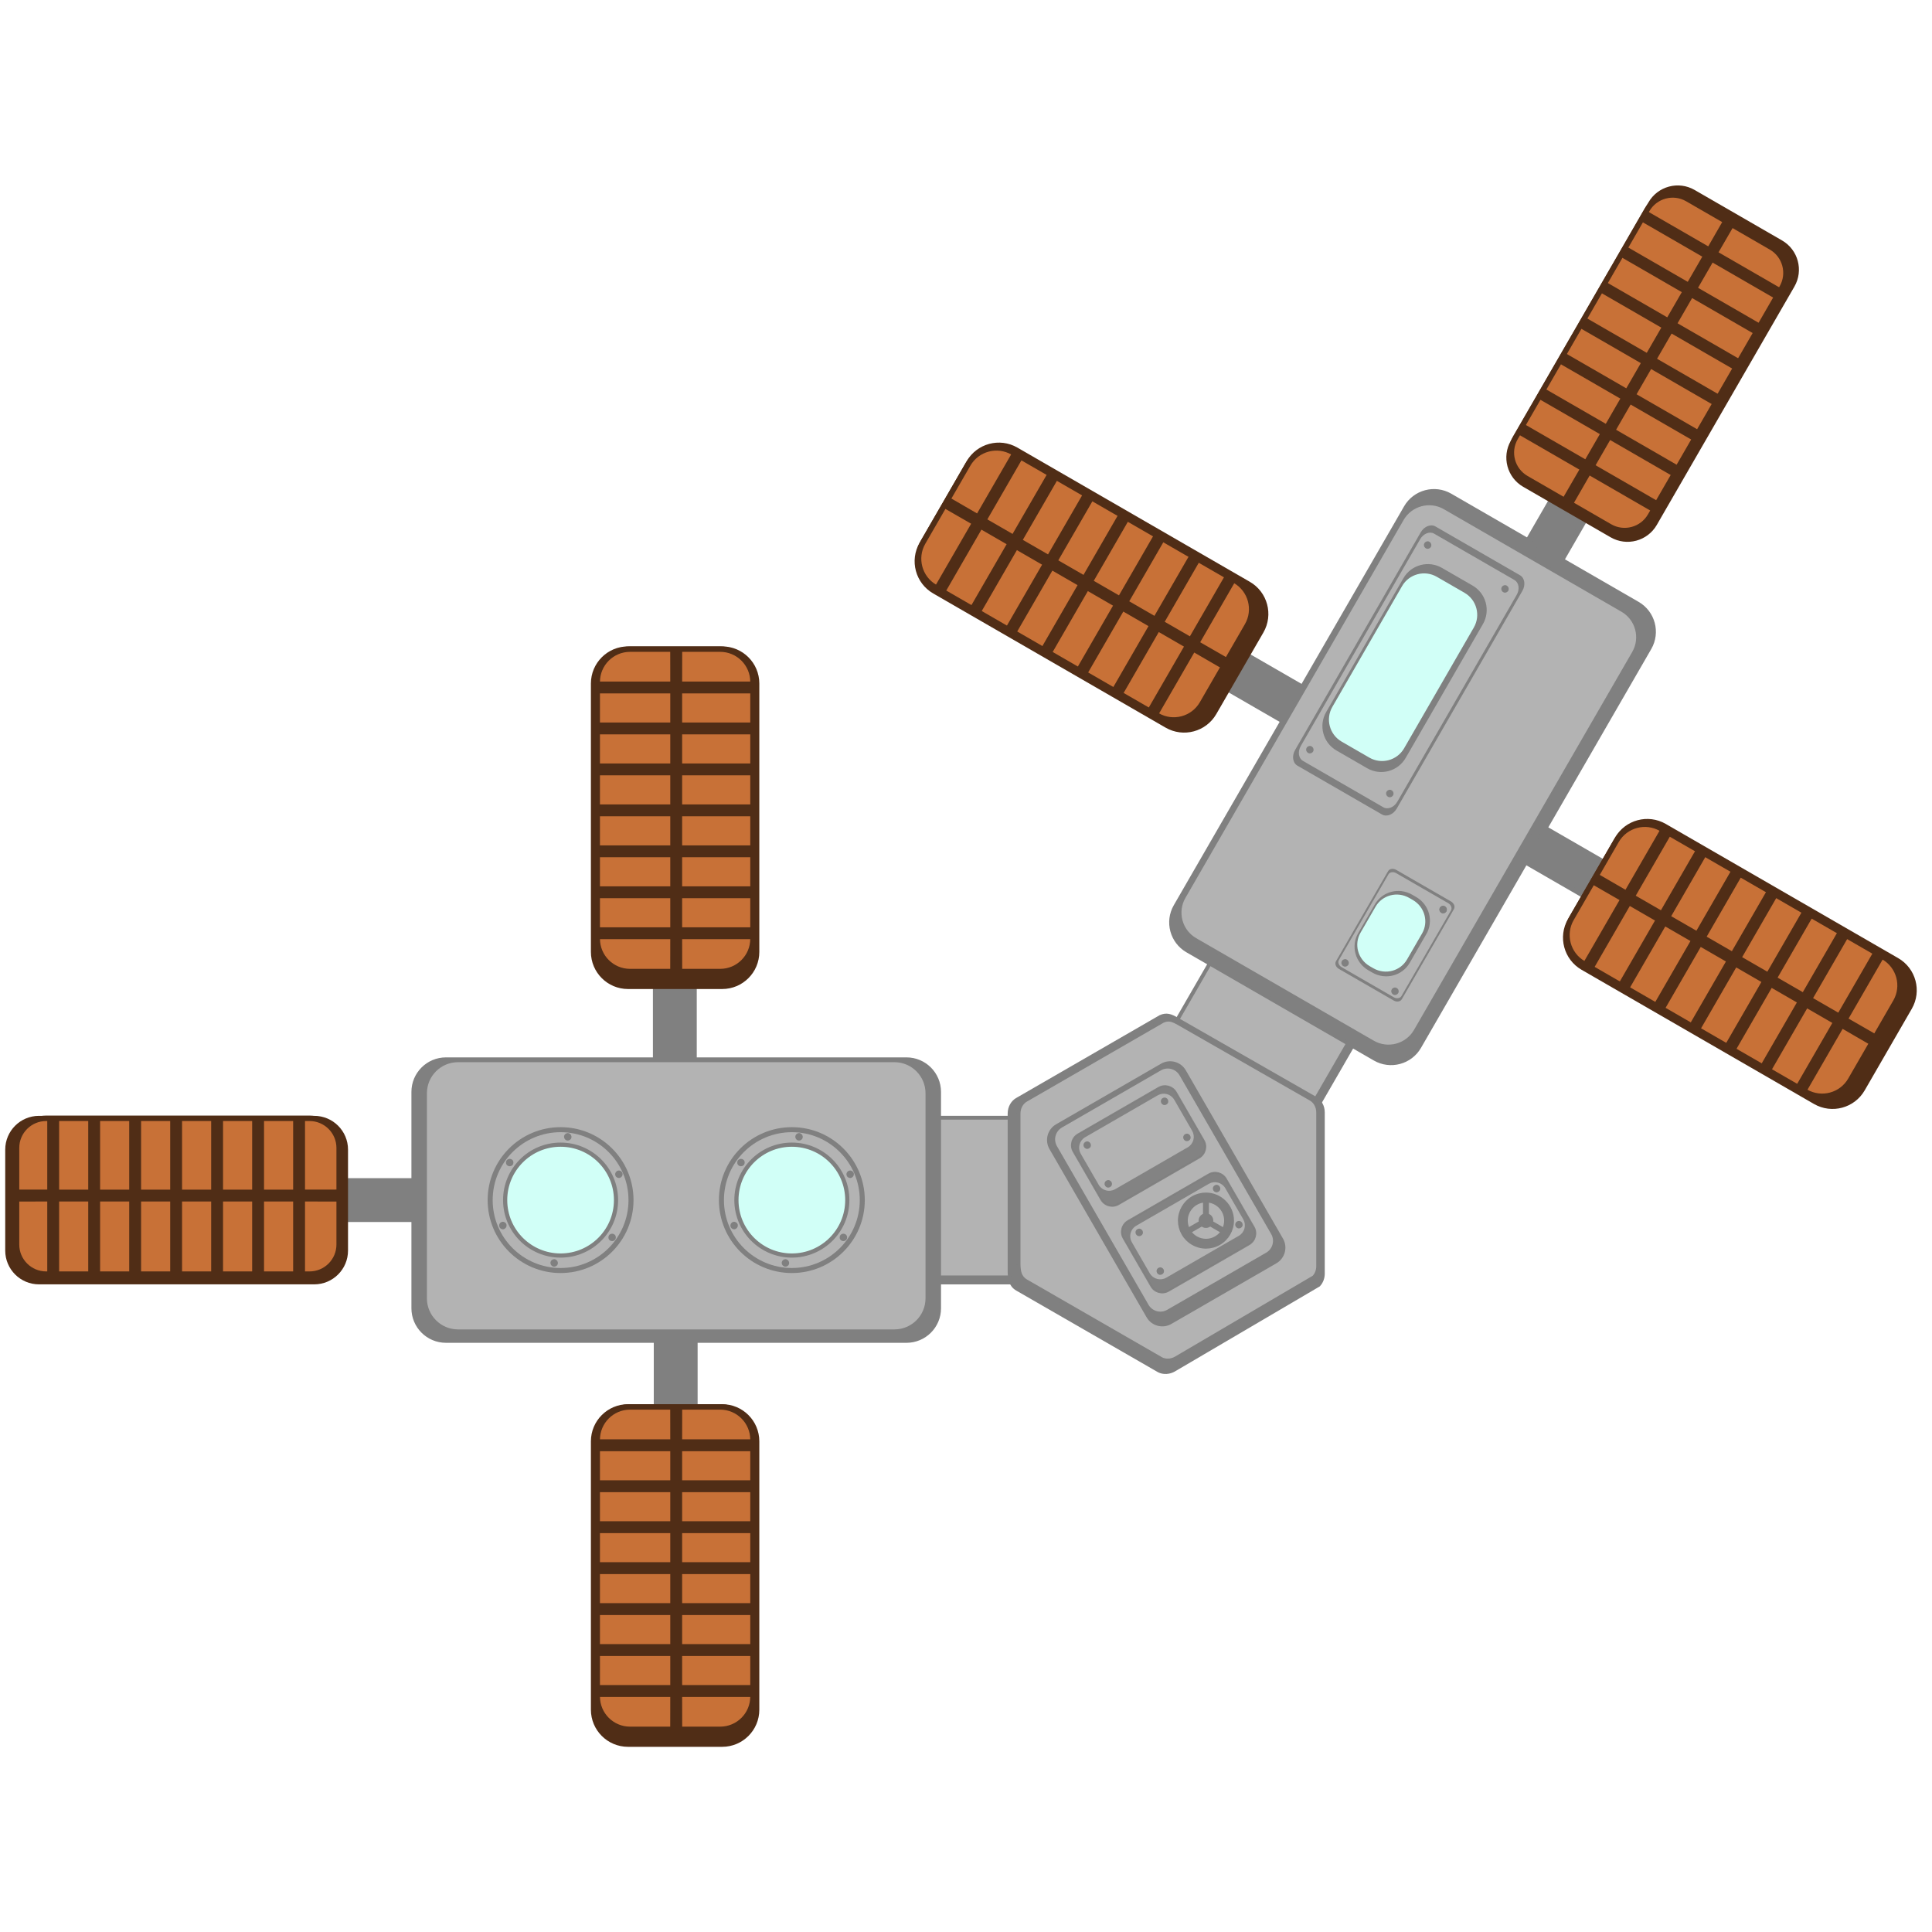 <?xml version="1.0" encoding="UTF-8" standalone="no"?>
<!DOCTYPE svg PUBLIC "-//W3C//DTD SVG 1.1//EN" "http://www.w3.org/Graphics/SVG/1.1/DTD/svg11.dtd">
<svg width="100%" height="100%" viewBox="0 0 2000 2000" version="1.1" xmlns="http://www.w3.org/2000/svg" xmlns:xlink="http://www.w3.org/1999/xlink" xml:space="preserve" xmlns:serif="http://www.serif.com/" style="fill-rule:evenodd;clip-rule:evenodd;stroke-miterlimit:1.5;">
    <g transform="matrix(0.445,0,0,0.445,688.419,-2856.94)">
        <g id="Layer-2" serif:id="Layer 2">
            <g id="g36868">
                <g id="g36320">
                    <path id="rect36298" d="M69.7,9420.21C69.7,9395.47 49.611,9375.38 24.865,9375.38C0.12,9375.38 -19.97,9395.47 -19.97,9420.21L-19.97,9828.21C-19.97,9852.96 0.12,9873.05 24.865,9873.05C49.611,9873.05 69.7,9852.96 69.7,9828.21L69.7,9420.21Z" style="fill:rgb(128,128,128);stroke:rgb(128,128,128);stroke-width:12.33px;"/>
                    <g id="g36306" transform="matrix(0.902,0,0,0.902,1166.45,1967.3)">
                        <path id="rect36300" d="M-1057.28,8653.72C-1057.28,8604.96 -1096.87,8565.37 -1145.63,8565.37L-1388.64,8565.37C-1437.4,8565.37 -1476.99,8604.96 -1476.99,8653.72L-1476.99,9346C-1476.99,9394.76 -1437.4,9434.35 -1388.64,9434.35L-1145.63,9434.35C-1096.87,9434.35 -1057.28,9394.76 -1057.28,9346L-1057.28,8653.72Z" style="fill:rgb(80,45,22);stroke:rgb(80,45,22);stroke-width:14.63px;"/>
                        <path id="rect36302" d="M-1066.32,8649.63C-1066.32,8602.97 -1104.2,8565.08 -1150.86,8565.08L-1383.41,8565.08C-1430.07,8565.08 -1467.95,8602.97 -1467.95,8649.63L-1467.95,9312.09C-1467.95,9358.76 -1430.07,9396.64 -1383.41,9396.64L-1150.86,9396.64C-1104.2,9396.64 -1066.32,9358.76 -1066.32,9312.09L-1066.32,8649.63Z" style="fill:rgb(200,113,55);stroke:rgb(80,45,22);stroke-width:14px;"/>
                        <path id="path36304" d="M-1274.07,8654.2L-1467.95,8654.2L-1467.95,8673.72L-1274.07,8673.72L-1274.07,8759.83L-1467.95,8759.83L-1467.95,8779.35L-1274.07,8779.35L-1274.07,8865.47L-1467.95,8865.47L-1467.95,8884.99L-1274.07,8884.99L-1274.07,8971.1L-1467.95,8971.1L-1467.95,8990.62L-1274.07,8990.62L-1274.07,9076.73L-1467.95,9076.73L-1467.95,9096.25L-1274.07,9096.25L-1274.07,9182.37L-1467.95,9182.37L-1467.95,9201.89L-1274.07,9201.89L-1274.07,9288L-1467.95,9288L-1467.95,9307.52L-1274.07,9307.52L-1274.21,9395.52L-1254.41,9394.52L-1254.55,9307.52L-1066.32,9307.52L-1066.32,9288L-1254.55,9288L-1254.55,9201.89L-1066.32,9201.89L-1066.32,9182.37L-1254.55,9182.37L-1254.55,9096.25L-1066.32,9096.25L-1066.32,9076.73L-1254.55,9076.73L-1254.55,8990.62L-1066.32,8990.62L-1066.32,8971.1L-1254.55,8971.1L-1254.55,8884.99L-1066.32,8884.99L-1066.32,8865.47L-1254.55,8865.47L-1254.55,8779.35L-1066.32,8779.35L-1066.32,8759.83L-1254.55,8759.83L-1254.55,8673.72L-1066.32,8673.72L-1066.32,8654.2L-1254.55,8654.2L-1254.41,8572.2L-1274.21,8569.2L-1274.07,8654.2Z" style="fill:rgb(80,45,22);fill-rule:nonzero;stroke:rgb(80,45,22);stroke-width:11.1px;"/>
                    </g>
                </g>
                <g id="g36406" transform="matrix(1,0,0,1,-2,-18.846)">
                    <path id="rect36396" d="M69.7,8555.22C69.7,8530.47 49.611,8510.38 24.865,8510.38C0.12,8510.38 -19.97,8530.47 -19.97,8555.22L-19.97,8963.22C-19.97,8987.96 0.12,9008.05 24.865,9008.05C49.611,9008.05 69.7,8987.96 69.7,8963.22L69.7,8555.22Z" style="fill:rgb(128,128,128);stroke:rgb(128,128,128);stroke-width:12.33px;"/>
                    <g id="g36404" transform="matrix(0.902,0,0,0.902,1168.45,223.297)">
                        <path id="rect36398" d="M-1057.28,8653.72C-1057.28,8604.96 -1096.87,8565.37 -1145.63,8565.37L-1388.64,8565.37C-1437.4,8565.37 -1476.99,8604.96 -1476.99,8653.72L-1476.99,9346C-1476.99,9394.76 -1437.4,9434.35 -1388.64,9434.35L-1145.63,9434.35C-1096.87,9434.35 -1057.28,9394.76 -1057.28,9346L-1057.28,8653.72Z" style="fill:rgb(80,45,22);stroke:rgb(80,45,22);stroke-width:14.63px;"/>
                        <path id="rect36400" d="M-1066.32,8649.63C-1066.32,8602.97 -1104.2,8565.08 -1150.86,8565.08L-1383.41,8565.08C-1430.07,8565.08 -1467.95,8602.97 -1467.95,8649.63L-1467.95,9312.09C-1467.95,9358.76 -1430.07,9396.64 -1383.41,9396.64L-1150.86,9396.64C-1104.2,9396.64 -1066.32,9358.76 -1066.32,9312.09L-1066.32,8649.63Z" style="fill:rgb(200,113,55);stroke:rgb(80,45,22);stroke-width:14px;"/>
                        <path id="path36402" d="M-1274.07,8654.2L-1467.95,8654.2L-1467.95,8673.72L-1274.07,8673.72L-1274.07,8759.83L-1467.95,8759.83L-1467.95,8779.35L-1274.07,8779.35L-1274.07,8865.47L-1467.95,8865.47L-1467.95,8884.99L-1274.07,8884.99L-1274.07,8971.1L-1467.95,8971.1L-1467.95,8990.62L-1274.07,8990.62L-1274.07,9076.73L-1467.95,9076.73L-1467.95,9096.25L-1274.07,9096.25L-1274.07,9182.37L-1467.95,9182.37L-1467.95,9201.89L-1274.07,9201.89L-1274.07,9288L-1467.95,9288L-1467.95,9307.52L-1274.07,9307.52L-1274.21,9395.52L-1254.41,9394.52L-1254.55,9307.52L-1066.32,9307.52L-1066.32,9288L-1254.55,9288L-1254.55,9201.89L-1066.32,9201.89L-1066.32,9182.37L-1254.55,9182.37L-1254.55,9096.25L-1066.32,9096.25L-1066.32,9076.73L-1254.55,9076.73L-1254.55,8990.62L-1066.32,8990.62L-1066.32,8971.1L-1254.55,8971.1L-1254.55,8884.99L-1066.32,8884.99L-1066.32,8865.47L-1254.55,8865.47L-1254.55,8779.35L-1066.32,8779.35L-1066.32,8759.83L-1254.55,8759.83L-1254.55,8673.72L-1066.32,8673.72L-1066.32,8654.2L-1254.55,8654.2L-1254.41,8572.2L-1274.21,8569.2L-1274.07,8654.2Z" style="fill:rgb(80,45,22);fill-rule:nonzero;stroke:rgb(80,45,22);stroke-width:11.1px;"/>
                    </g>
                </g>
                <g id="g36389" transform="matrix(-0.5,0.866,0.866,0.5,-6248.06,3643.97)">
                    <g id="rect36381" transform="matrix(-3.82857e-16,-1,1,-3.82857e-16,0,0)">
                        <path d="M-9167.02,-926.585C-9167.02,-951.33 -9187.11,-971.42 -9211.86,-971.42C-9236.6,-971.42 -9256.69,-951.33 -9256.69,-926.585L-9256.69,-518.585C-9256.69,-493.84 -9236.6,-473.75 -9211.86,-473.75C-9187.11,-473.75 -9167.02,-493.84 -9167.02,-518.585L-9167.02,-926.585Z" style="fill:rgb(128,128,128);stroke:rgb(128,128,128);stroke-width:12.33px;"/>
                    </g>
                    <g id="rect36383" transform="matrix(-3.82857e-16,-1,1,-3.82857e-16,0,0)">
                        <path d="M-9022.47,-1456.3C-9022.47,-1496.01 -9054.71,-1528.26 -9094.43,-1528.26L-9329.29,-1528.26C-9369.01,-1528.26 -9401.26,-1496.01 -9401.26,-1456.3L-9401.26,-815.967C-9401.26,-776.25 -9369.01,-744.005 -9329.29,-744.005L-9094.43,-744.005C-9054.71,-744.005 -9022.47,-776.25 -9022.47,-815.967L-9022.47,-1456.3Z" style="fill:rgb(80,45,22);stroke:rgb(80,45,22);stroke-width:13.2px;"/>
                    </g>
                    <g id="rect36385" transform="matrix(-3.82857e-16,-1,1,-3.82857e-16,0,0)">
                        <path d="M-9021.62,-1439.66C-9021.62,-1477.66 -9052.48,-1508.52 -9090.49,-1508.52L-9315.24,-1508.52C-9353.24,-1508.52 -9384.1,-1477.66 -9384.1,-1439.66L-9384.1,-826.902C-9384.1,-788.895 -9353.24,-758.039 -9315.24,-758.039L-9090.49,-758.039C-9052.48,-758.039 -9021.62,-788.895 -9021.62,-826.902L-9021.62,-1439.66Z" style="fill:rgb(200,113,55);stroke:rgb(80,45,22);stroke-width:12.64px;"/>
                    </g>
                    <path id="path36387" d="M-1432.09,9210.12L-1432.09,9385.1L-1414.47,9385.1L-1414.47,9210.12L-1336.76,9210.12L-1336.76,9385.1L-1319.14,9385.1L-1319.14,9210.12L-1241.42,9210.12L-1241.42,9385.1L-1223.8,9385.1L-1223.8,9210.12L-1146.09,9210.12L-1146.09,9385.1L-1128.47,9385.1L-1128.47,9210.12L-1050.75,9210.12L-1050.75,9385.1L-1033.14,9385.1L-1033.14,9210.12L-955.42,9210.12L-955.42,9385.1L-937.802,9385.1L-937.802,9210.12L-860.085,9210.12L-860.085,9385.1L-842.468,9385.1L-842.468,9210.12L-763.048,9210.24L-763.951,9192.37L-842.468,9192.5L-842.468,9022.62L-860.085,9022.62L-860.085,9192.5L-937.802,9192.5L-937.802,9022.62L-955.42,9022.62L-955.42,9192.5L-1033.14,9192.5L-1033.14,9022.62L-1050.75,9022.62L-1050.75,9192.5L-1128.47,9192.5L-1128.47,9022.62L-1146.09,9022.62L-1146.09,9192.5L-1223.8,9192.5L-1223.8,9022.62L-1241.42,9022.62L-1241.42,9192.5L-1319.14,9192.5L-1319.14,9022.62L-1336.76,9022.62L-1336.76,9192.5L-1414.47,9192.5L-1414.47,9022.62L-1432.09,9022.62L-1432.09,9192.5L-1506.1,9192.37L-1508.8,9210.24L-1432.09,9210.12Z" style="fill:rgb(80,45,22);fill-rule:nonzero;stroke:rgb(80,45,22);stroke-width:10.02px;"/>
                </g>
                <g id="g36332" transform="matrix(0.5,-0.866,0.866,0.5,-6245.07,3640.27)">
                    <path id="rect36322" d="M69.7,9420.21C69.7,9395.47 49.611,9375.38 24.865,9375.38C0.12,9375.38 -19.97,9395.47 -19.97,9420.21L-19.97,9828.21C-19.97,9852.96 0.12,9873.05 24.865,9873.05C49.611,9873.05 69.7,9852.96 69.7,9828.21L69.7,9420.21Z" style="fill:rgb(128,128,128);stroke:rgb(128,128,128);stroke-width:12.33px;"/>
                    <g id="g36330" transform="matrix(0.902,0,0,0.902,1166.45,1967.3)">
                        <path id="rect36324" d="M-1057.28,8653.72C-1057.28,8604.96 -1096.87,8565.37 -1145.63,8565.37L-1388.64,8565.37C-1437.4,8565.37 -1476.99,8604.96 -1476.99,8653.72L-1476.99,9346C-1476.99,9394.76 -1437.4,9434.35 -1388.64,9434.35L-1145.63,9434.35C-1096.87,9434.35 -1057.28,9394.76 -1057.28,9346L-1057.28,8653.72Z" style="fill:rgb(80,45,22);stroke:rgb(80,45,22);stroke-width:14.63px;"/>
                        <path id="rect36326" d="M-1066.32,8649.63C-1066.32,8602.97 -1104.2,8565.08 -1150.86,8565.08L-1383.41,8565.08C-1430.07,8565.08 -1467.95,8602.97 -1467.95,8649.63L-1467.95,9312.09C-1467.95,9358.76 -1430.07,9396.64 -1383.41,9396.64L-1150.86,9396.64C-1104.2,9396.64 -1066.32,9358.76 -1066.32,9312.09L-1066.32,8649.63Z" style="fill:rgb(200,113,55);stroke:rgb(80,45,22);stroke-width:14px;"/>
                        <path id="path36328" d="M-1274.07,8654.2L-1467.95,8654.2L-1467.95,8673.72L-1274.07,8673.72L-1274.07,8759.83L-1467.95,8759.83L-1467.95,8779.35L-1274.07,8779.35L-1274.07,8865.47L-1467.95,8865.47L-1467.95,8884.99L-1274.07,8884.99L-1274.07,8971.1L-1467.95,8971.1L-1467.95,8990.62L-1274.07,8990.62L-1274.07,9076.73L-1467.95,9076.73L-1467.95,9096.25L-1274.07,9096.25L-1274.07,9182.37L-1467.95,9182.37L-1467.95,9201.89L-1274.07,9201.89L-1274.07,9288L-1467.95,9288L-1467.95,9307.52L-1274.07,9307.52L-1274.21,9395.52L-1254.41,9394.52L-1254.55,9307.52L-1066.32,9307.52L-1066.32,9288L-1254.55,9288L-1254.55,9201.89L-1066.32,9201.89L-1066.32,9182.37L-1254.55,9182.37L-1254.55,9096.25L-1066.32,9096.25L-1066.32,9076.73L-1254.55,9076.73L-1254.55,8990.62L-1066.32,8990.62L-1066.32,8971.1L-1254.55,8971.1L-1254.55,8884.99L-1066.32,8884.99L-1066.32,8865.47L-1254.55,8865.47L-1254.55,8779.35L-1066.32,8779.35L-1066.32,8759.83L-1254.55,8759.83L-1254.55,8673.72L-1066.32,8673.72L-1066.32,8654.2L-1254.55,8654.2L-1254.41,8572.2L-1274.21,8569.2L-1274.07,8654.2Z" style="fill:rgb(80,45,22);fill-rule:nonzero;stroke:rgb(80,45,22);stroke-width:11.1px;"/>
                    </g>
                </g>
                <g id="g36344" transform="matrix(0.5,-0.866,0.866,0.5,-6244.07,3638.54)">
                    <path id="rect36334" d="M69.7,8555.22C69.7,8530.47 49.611,8510.38 24.865,8510.38C0.12,8510.38 -19.97,8530.47 -19.97,8555.22L-19.97,8963.22C-19.97,8987.96 0.12,9008.05 24.865,9008.05C49.611,9008.05 69.7,8987.96 69.7,8963.22L69.7,8555.22Z" style="fill:rgb(128,128,128);stroke:rgb(128,128,128);stroke-width:12.33px;"/>
                    <g id="g36342" transform="matrix(0.902,0,0,0.902,1168.45,223.297)">
                        <path id="rect36336" d="M-1057.28,8653.72C-1057.28,8604.96 -1096.87,8565.37 -1145.63,8565.37L-1388.64,8565.37C-1437.4,8565.37 -1476.99,8604.96 -1476.99,8653.72L-1476.99,9346C-1476.99,9394.76 -1437.4,9434.35 -1388.64,9434.35L-1145.63,9434.35C-1096.87,9434.35 -1057.28,9394.76 -1057.28,9346L-1057.28,8653.72Z" style="fill:rgb(80,45,22);stroke:rgb(80,45,22);stroke-width:14.63px;"/>
                        <path id="rect36338" d="M-1066.32,8649.63C-1066.32,8602.97 -1104.2,8565.08 -1150.86,8565.08L-1383.41,8565.08C-1430.07,8565.08 -1467.95,8602.97 -1467.95,8649.63L-1467.95,9312.09C-1467.95,9358.76 -1430.07,9396.64 -1383.41,9396.64L-1150.86,9396.64C-1104.2,9396.64 -1066.32,9358.76 -1066.32,9312.09L-1066.32,8649.63Z" style="fill:rgb(200,113,55);stroke:rgb(80,45,22);stroke-width:14px;"/>
                        <path id="path36340" d="M-1274.07,8654.2L-1467.95,8654.2L-1467.95,8673.72L-1274.07,8673.72L-1274.07,8759.83L-1467.95,8759.83L-1467.95,8779.35L-1274.07,8779.35L-1274.07,8865.47L-1467.95,8865.47L-1467.95,8884.99L-1274.07,8884.99L-1274.07,8971.1L-1467.95,8971.1L-1467.95,8990.62L-1274.07,8990.62L-1274.07,9076.73L-1467.95,9076.73L-1467.95,9096.25L-1274.07,9096.25L-1274.07,9182.37L-1467.95,9182.37L-1467.95,9201.89L-1274.07,9201.89L-1274.07,9288L-1467.95,9288L-1467.95,9307.52L-1274.07,9307.52L-1274.21,9395.52L-1254.41,9394.52L-1254.55,9307.52L-1066.32,9307.52L-1066.32,9288L-1254.55,9288L-1254.55,9201.89L-1066.32,9201.89L-1066.32,9182.37L-1254.55,9182.37L-1254.55,9096.25L-1066.32,9096.25L-1066.32,9076.73L-1254.55,9076.73L-1254.55,8990.62L-1066.32,8990.62L-1066.32,8971.1L-1254.55,8971.1L-1254.55,8884.99L-1066.32,8884.99L-1066.32,8865.47L-1254.55,8865.47L-1254.55,8779.35L-1066.32,8779.35L-1066.32,8759.83L-1254.55,8759.83L-1254.55,8673.72L-1066.32,8673.72L-1066.32,8654.2L-1254.55,8654.2L-1254.41,8572.2L-1274.21,8569.2L-1274.07,8654.2Z" style="fill:rgb(80,45,22);fill-rule:nonzero;stroke:rgb(80,45,22);stroke-width:11.1px;"/>
                    </g>
                </g>
                <g id="g36379">
                    <g id="rect36289" transform="matrix(-3.82857e-16,-1,1,-3.82857e-16,0,0)">
                        <path d="M-9167.02,-926.585C-9167.02,-951.33 -9187.11,-971.42 -9211.86,-971.42C-9236.6,-971.42 -9256.69,-951.33 -9256.69,-926.585L-9256.69,-518.585C-9256.69,-493.84 -9236.6,-473.75 -9211.86,-473.75C-9187.11,-473.75 -9167.02,-493.84 -9167.02,-518.585L-9167.02,-926.585Z" style="fill:rgb(128,128,128);stroke:rgb(128,128,128);stroke-width:12.33px;"/>
                    </g>
                    <g id="g36394">
                        <g id="rect36282" transform="matrix(-3.82857e-16,-1,1,-3.82857e-16,0,0)">
                            <path d="M-9022.47,-1456.3C-9022.47,-1496.01 -9054.71,-1528.26 -9094.43,-1528.26L-9329.29,-1528.26C-9369.01,-1528.26 -9401.26,-1496.01 -9401.26,-1456.3L-9401.26,-815.967C-9401.26,-776.25 -9369.01,-744.005 -9329.29,-744.005L-9094.43,-744.005C-9054.71,-744.005 -9022.47,-776.25 -9022.47,-815.967L-9022.47,-1456.3Z" style="fill:rgb(80,45,22);stroke:rgb(80,45,22);stroke-width:13.2px;"/>
                        </g>
                        <g id="rect36250" transform="matrix(-3.82857e-16,-1,1,-3.82857e-16,0,0)">
                            <path d="M-9021.62,-1439.66C-9021.62,-1477.66 -9052.48,-1508.52 -9090.49,-1508.52L-9315.24,-1508.52C-9353.24,-1508.52 -9384.1,-1477.66 -9384.1,-1439.66L-9384.1,-826.902C-9384.1,-788.895 -9353.24,-758.039 -9315.24,-758.039L-9090.49,-758.039C-9052.48,-758.039 -9021.62,-788.895 -9021.62,-826.902L-9021.62,-1439.66Z" style="fill:rgb(200,113,55);stroke:rgb(80,45,22);stroke-width:12.64px;"/>
                        </g>
                        <path id="rect36252" d="M-1432.09,9210.12L-1432.09,9385.1L-1414.47,9385.1L-1414.47,9210.12L-1336.76,9210.12L-1336.76,9385.1L-1319.14,9385.1L-1319.14,9210.12L-1241.42,9210.12L-1241.42,9385.1L-1223.8,9385.1L-1223.8,9210.12L-1146.09,9210.12L-1146.09,9385.1L-1128.47,9385.1L-1128.47,9210.12L-1050.75,9210.12L-1050.75,9385.1L-1033.14,9385.1L-1033.14,9210.12L-955.42,9210.12L-955.42,9385.1L-937.802,9385.1L-937.802,9210.12L-860.085,9210.12L-860.085,9385.1L-842.468,9385.1L-842.468,9210.12L-763.048,9210.24L-763.951,9192.37L-842.468,9192.5L-842.468,9022.62L-860.085,9022.62L-860.085,9192.5L-937.802,9192.5L-937.802,9022.62L-955.42,9022.62L-955.42,9192.5L-1033.14,9192.5L-1033.14,9022.62L-1050.75,9022.62L-1050.75,9192.5L-1128.47,9192.5L-1128.47,9022.62L-1146.09,9022.62L-1146.09,9192.5L-1223.8,9192.5L-1223.8,9022.62L-1241.42,9022.62L-1241.42,9192.5L-1319.14,9192.5L-1319.14,9022.62L-1336.76,9022.62L-1336.76,9192.5L-1414.47,9192.5L-1414.47,9022.62L-1432.09,9022.62L-1432.09,9192.5L-1506.1,9192.37L-1508.8,9210.24L-1432.09,9210.12Z" style="fill:rgb(80,45,22);fill-rule:nonzero;stroke:rgb(80,45,22);stroke-width:10.02px;"/>
                    </g>
                </g>
                <g id="g36205" transform="matrix(-0.5,0.866,0.866,0.5,-6538.78,3933.5)">
                    <path id="rect36197" d="M427.869,9167.48C427.869,9142.61 407.681,9122.42 382.814,9122.42L-249.835,9122.42C-274.702,9122.42 -294.89,9142.61 -294.89,9167.48L-294.89,9464.73C-294.89,9489.59 -274.702,9509.78 -249.835,9509.78L382.814,9509.78C407.681,9509.78 427.869,9489.59 427.869,9464.73L427.869,9167.48Z" style="fill:rgb(128,128,128);stroke:rgb(128,128,128);stroke-width:4.72px;"/>
                    <path id="rect36199" d="M408.942,9169.35C408.942,9145.79 389.811,9126.66 366.246,9126.66L-233.267,9126.66C-256.832,9126.66 -275.963,9145.79 -275.963,9169.35L-275.963,9451.04C-275.963,9474.6 -256.832,9493.73 -233.267,9493.73L366.246,9493.73C389.811,9493.73 408.942,9474.6 408.942,9451.04L408.942,9169.35Z" style="fill:rgb(179,179,179);stroke:rgb(128,128,128);stroke-width:4.48px;"/>
                    <path id="rect36201" d="M192,9064.4C192,9022.29 157.81,8988.1 115.698,8988.1L-955.698,8988.1C-997.81,8988.1 -1032,9022.29 -1032,9064.4L-1032,9567.8C-1032,9609.91 -997.81,9644.1 -955.698,9644.1L115.698,9644.1C157.81,9644.1 192,9609.91 192,9567.8L192,9064.4Z" style="fill:rgb(128,128,128);stroke:rgb(128,128,128);stroke-width:8px;"/>
                    <path id="rect36203" d="M159.947,9067.59C159.947,9027.68 127.547,8995.28 87.64,8995.28L-927.64,8995.28C-967.547,8995.28 -999.947,9027.68 -999.947,9067.59L-999.947,9544.62C-999.947,9584.52 -967.547,9616.92 -927.64,9616.92L87.64,9616.92C127.547,9616.92 159.947,9584.52 159.947,9544.62L159.947,9067.59Z" style="fill:rgb(179,179,179);stroke:rgb(128,128,128);stroke-width:7.58px;"/>
                </g>
                <path id="rect36183" d="M873.94,9063.24C873.94,9038.37 853.751,9018.18 828.884,9018.18L196.236,9018.18C171.369,9018.18 151.18,9038.37 151.18,9063.24L151.18,9360.49C151.18,9385.35 171.369,9405.54 196.236,9405.54L828.884,9405.54C853.751,9405.54 873.94,9385.35 873.94,9360.49L873.94,9063.24Z" style="fill:rgb(128,128,128);stroke:rgb(128,128,128);stroke-width:4.72px;"/>
                <path id="rect36185" d="M855.013,9065.11C855.013,9041.55 835.881,9022.42 812.317,9022.42L212.804,9022.42C189.239,9022.42 170.108,9041.55 170.108,9065.11L170.108,9346.8C170.108,9370.36 189.239,9389.49 212.804,9389.49L812.317,9389.49C835.881,9389.49 855.013,9370.36 855.013,9346.8L855.013,9065.11Z" style="fill:rgb(179,179,179);stroke:rgb(128,128,128);stroke-width:4.48px;"/>
                <path id="rect36179" d="M638.071,8960.16C638.071,8918.05 603.881,8883.86 561.768,8883.86L-509.627,8883.86C-551.739,8883.86 -585.929,8918.05 -585.929,8960.16L-585.929,9463.56C-585.929,9505.67 -551.739,9539.86 -509.627,9539.86L561.768,9539.86C603.881,9539.86 638.071,9505.67 638.071,9463.56L638.071,8960.16Z" style="fill:rgb(128,128,128);stroke:rgb(128,128,128);stroke-width:8px;"/>
                <path id="rect36181" d="M606.017,8963.35C606.017,8923.44 573.618,8891.04 533.711,8891.04L-481.57,8891.04C-521.476,8891.04 -553.876,8923.44 -553.876,8963.35L-553.876,9440.38C-553.876,9480.28 -521.476,9512.68 -481.57,9512.68L533.711,9512.68C573.618,9512.68 606.017,9480.28 606.017,9440.38L606.017,8963.35Z" style="fill:rgb(179,179,179);"/>
                <g id="g36189" transform="matrix(0.866,0.5,-0.5,0.866,4738.29,908.316)">
                    <path id="path36177" d="M1240.99,8599.19L870.657,8600.63C852.337,8600.63 842.637,8602.47 833.467,8614.78L641.355,8947.42C634.747,8958.03 634.454,8972.69 641.754,8985.34L825.538,9303.66C834.086,9317.93 843.639,9329.91 861.417,9329.91L1242.07,9329.51C1253.48,9328.71 1264.74,9321.81 1271.4,9310.27L1463.91,8971.09C1465.94,8962.24 1464.6,8952.23 1459.4,8943.23L1271.92,8618.51C1264.95,8606.43 1252.93,8599.43 1240.99,8599.19Z" style="fill:rgb(128,128,128);fill-rule:nonzero;stroke:rgb(128,128,128);stroke-width:8.5px;"/>
                    <path id="rect36164" d="M1232.38,8605.72C1232.38,8605.72 878.795,8607.09 878.795,8607.09C861.304,8607.09 852.042,8608.84 843.287,8620.6L659.865,8938.2C653.556,8948.33 653.276,8962.32 660.246,8974.4L835.717,9278.32C843.878,9291.94 852.999,9303.38 869.973,9303.38L1233.41,9303.01C1244.3,9302.24 1255.06,9295.65 1261.41,9284.64L1445.21,8960.8C1447.15,8952.35 1445.87,8942.78 1440.91,8934.19L1261.91,8624.16C1255.26,8612.63 1243.78,8605.95 1232.38,8605.72Z" style="fill:rgb(179,179,179);fill-rule:nonzero;stroke:rgb(128,128,128);stroke-width:8.11px;"/>
                </g>
                <g id="g36444" transform="matrix(0.4,-0.693,0.693,0.4,-5432.69,5773.34)">
                    <path id="rect36408" d="M2387.7,9065.88C2387.7,9023.76 2353.51,8989.57 2311.4,8989.57L1862.11,8989.57C1820,8989.57 1785.81,9023.76 1785.81,9065.88L1785.81,9168.96C1785.81,9211.07 1820,9245.26 1862.11,9245.26L2311.4,9245.26C2353.51,9245.26 2387.7,9211.07 2387.7,9168.96L2387.7,9065.88Z" style="fill:rgb(128,128,128);stroke:rgb(128,128,128);stroke-width:11.2px;"/>
                    <path id="rect36410" d="M2358.36,9065.96C2358.36,9027.96 2327.5,8997.1 2289.49,8997.1L1884.01,8997.1C1846.01,8997.1 1815.15,9027.96 1815.15,9065.96L1815.15,9159C1815.15,9197 1846.01,9227.86 1884.01,9227.86L2289.49,9227.86C2327.5,9227.86 2358.36,9197 2358.36,9159L2358.36,9065.96Z" style="fill:rgb(209,255,247);stroke:rgb(209,255,247);stroke-width:10.11px;"/>
                    <path id="rect36412" d="M1721.55,8960.87C1701.46,8960.87 1685.29,8973.64 1685.29,8989.5L1685.29,9273.34C1685.29,9289.2 1701.46,9301.97 1721.55,9301.97L2451.96,9301.97C2472.05,9301.97 2488.22,9289.2 2488.22,9273.34L2488.22,8989.5C2488.22,8973.64 2472.05,8960.87 2451.96,8960.87L1721.55,8960.87ZM1739.81,8969.4L2433.7,8969.4C2452.78,8969.4 2468.15,8981.53 2468.15,8996.59L2468.15,9266.25C2468.15,9281.31 2452.78,9293.44 2433.7,9293.44L1739.8,9293.44C1720.72,9293.44 1705.36,9281.31 1705.36,9266.25L1705.36,8996.59C1705.36,8981.53 1720.72,8969.4 1739.8,8969.4Z" style="fill:rgb(128,128,128);fill-rule:nonzero;"/>
                </g>
                <g id="g36452" transform="matrix(0.166,-0.287,0.449,0.259,-2748.37,6829.48)">
                    <path id="rect36446" d="M2387.7,9107.32C2387.7,9042.34 2305.26,8989.57 2203.71,8989.57L1969.8,8989.57C1868.25,8989.57 1785.81,9042.34 1785.81,9107.32L1785.81,9127.51C1785.81,9192.5 1868.25,9245.26 1969.8,9245.26L2203.71,9245.26C2305.26,9245.26 2387.7,9192.5 2387.7,9127.51L2387.7,9107.32Z" style="fill:rgb(128,128,128);stroke:rgb(128,128,128);stroke-width:11.2px;"/>
                    <path id="rect36448" d="M2358.36,9103.37C2358.36,9044.72 2283.95,8997.1 2192.31,8997.1L1981.2,8997.1C1889.56,8997.1 1815.15,9044.72 1815.15,9103.37L1815.15,9121.59C1815.15,9180.24 1889.56,9227.86 1981.2,9227.86L2192.31,9227.86C2283.95,9227.86 2358.36,9180.24 2358.36,9121.59L2358.36,9103.37Z" style="fill:rgb(209,255,247);stroke:rgb(209,255,247);stroke-width:10.11px;"/>
                    <path id="path36450" d="M1721.55,8960.87C1701.46,8960.87 1685.29,8973.64 1685.29,8989.5L1685.29,9273.34C1685.29,9289.2 1701.46,9301.97 1721.55,9301.97L2451.96,9301.97C2472.05,9301.97 2488.22,9289.2 2488.22,9273.34L2488.22,8989.5C2488.22,8973.64 2472.05,8960.87 2451.96,8960.87L1721.55,8960.87ZM1739.81,8969.4L2433.7,8969.4C2452.78,8969.4 2468.15,8981.53 2468.15,8996.59L2468.15,9266.25C2468.15,9281.31 2452.78,9293.44 2433.7,9293.44L1739.8,9293.44C1720.72,9293.44 1705.36,9281.31 1705.36,9266.25L1705.36,8996.59C1705.36,8981.53 1720.72,8969.4 1739.8,8969.4Z" style="fill:rgb(128,128,128);fill-rule:nonzero;"/>
                </g>
                <circle id="path36454" cx="-242.929" cy="9211.86" r="169.675" style="fill:rgb(128,128,128);"/>
                <circle id="circle36456" cx="-242.929" cy="9211.86" r="157.98" style="fill:rgb(179,179,179);"/>
                <circle id="circle36458" cx="-242.929" cy="9211.86" r="128.963" style="fill:rgb(209,255,247);stroke:rgb(128,128,128);stroke-width:9.72px;"/>
                <circle id="circle36462" cx="-361.302" cy="9124.52" r="6.301" style="fill:rgb(128,128,128);stroke:rgb(128,128,128);stroke-width:4.65px;"/>
                <g id="circle36470" transform="matrix(0.5,0.866,-0.866,0.5,0,0)">
                    <circle cx="7737.24" cy="4728.46" r="6.301" style="fill:rgb(128,128,128);stroke:rgb(128,128,128);stroke-width:4.65px;"/>
                </g>
                <g id="circle36472" transform="matrix(-0.5,0.866,-0.866,-0.5,0,0)">
                    <circle cx="7979.41" cy="-4483.12" r="6.301" style="fill:rgb(128,128,128);stroke:rgb(128,128,128);stroke-width:4.65px;"/>
                </g>
                <g id="circle36474" transform="matrix(-1,0,0,-1,0,0)">
                    <circle cx="123.036" cy="-9298.64" r="6.301" style="fill:rgb(128,128,128);stroke:rgb(128,128,128);stroke-width:4.65px;"/>
                </g>
                <g id="circle36476" transform="matrix(-0.5,-0.866,0.866,-0.5,0,0)">
                    <circle cx="-7975.51" cy="-4902.57" r="6.301" style="fill:rgb(128,128,128);stroke:rgb(128,128,128);stroke-width:4.65px;"/>
                </g>
                <g id="circle36480" transform="matrix(0.5,-0.866,0.866,0.5,0,0)">
                    <circle cx="-8217.68" cy="4309.01" r="6.301" style="fill:rgb(128,128,128);stroke:rgb(128,128,128);stroke-width:4.65px;"/>
                </g>
                <circle id="circle36558" cx="295.071" cy="9211.86" r="169.675" style="fill:rgb(128,128,128);"/>
                <circle id="circle36560" cx="295.071" cy="9211.86" r="157.98" style="fill:rgb(179,179,179);"/>
                <circle id="circle36562" cx="295.071" cy="9211.86" r="128.963" style="fill:rgb(209,255,247);stroke:rgb(128,128,128);stroke-width:9.72px;"/>
                <circle id="circle36564" cx="176.698" cy="9124.52" r="6.301" style="fill:rgb(128,128,128);stroke:rgb(128,128,128);stroke-width:4.65px;"/>
                <g id="circle36566" transform="matrix(0.5,0.866,-0.866,0.5,0,0)">
                    <circle cx="8006.24" cy="4262.53" r="6.301" style="fill:rgb(128,128,128);stroke:rgb(128,128,128);stroke-width:4.65px;"/>
                </g>
                <g id="circle36568" transform="matrix(-0.5,0.866,-0.866,-0.5,0,0)">
                    <circle cx="7710.41" cy="-4949.05" r="6.301" style="fill:rgb(128,128,128);stroke:rgb(128,128,128);stroke-width:4.65px;"/>
                </g>
                <g id="circle36570" transform="matrix(-1,0,0,-1,0,0)">
                    <circle cx="-414.964" cy="-9298.64" r="6.301" style="fill:rgb(128,128,128);stroke:rgb(128,128,128);stroke-width:4.65px;"/>
                </g>
                <g id="circle36572" transform="matrix(-0.5,-0.866,0.866,-0.5,0,0)">
                    <circle cx="-8244.51" cy="-4436.65" r="6.301" style="fill:rgb(128,128,128);stroke:rgb(128,128,128);stroke-width:4.65px;"/>
                </g>
                <g id="circle36574" transform="matrix(0.5,-0.866,0.866,0.5,0,0)">
                    <circle cx="-7948.68" cy="4774.93" r="6.301" style="fill:rgb(128,128,128);stroke:rgb(128,128,128);stroke-width:4.65px;"/>
                </g>
                <g id="g36683" transform="matrix(0.866,-0.5,0.5,0.866,-5266,1620.93)">
                    <path id="rect36608" d="M1960.9,9551.5C1960.9,9530.57 1943.91,9513.57 1922.98,9513.57L1640.98,9513.57C1620.05,9513.57 1603.06,9530.57 1603.06,9551.5L1603.06,10003.5C1603.06,10024.4 1620.05,10041.4 1640.98,10041.4L1922.98,10041.4C1943.91,10041.4 1960.9,10024.4 1960.9,10003.5L1960.9,9551.5Z" style="fill:rgb(128,128,128);stroke:rgb(128,128,128);stroke-width:8.46px;"/>
                    <path id="rect36610" d="M1950.68,9554.41C1950.68,9534.68 1934.66,9518.66 1914.92,9518.66L1649.04,9518.66C1629.31,9518.66 1613.29,9534.68 1613.29,9554.41L1613.29,9980.55C1613.29,10000.3 1629.31,10016.3 1649.04,10016.3L1914.92,10016.3C1934.66,10016.3 1950.68,10000.3 1950.68,9980.55L1950.68,9554.41Z" style="fill:rgb(179,179,179);stroke:rgb(128,128,128);stroke-width:7.97px;"/>
                    <path id="rect36612" d="M1919.35,9584.47C1919.35,9568.4 1906.3,9555.35 1890.23,9555.35L1673.73,9555.35C1657.66,9555.35 1644.62,9568.4 1644.62,9584.47L1644.62,9713.54C1644.62,9729.61 1657.66,9742.66 1673.73,9742.66L1890.23,9742.66C1906.3,9742.66 1919.35,9729.61 1919.35,9713.54L1919.35,9584.47Z" style="fill:rgb(128,128,128);fill-opacity:0.93;stroke:rgb(128,128,128);stroke-opacity:0.93;stroke-width:4.41px;"/>
                    <path id="rect36614" d="M1919.35,9817.19C1919.35,9801.12 1906.3,9788.07 1890.23,9788.07L1673.73,9788.07C1657.66,9788.07 1644.62,9801.12 1644.62,9817.19L1644.62,9946.27C1644.62,9962.34 1657.66,9975.38 1673.73,9975.38L1890.23,9975.38C1906.3,9975.38 1919.35,9962.34 1919.35,9946.27L1919.35,9817.19Z" style="fill:rgb(128,128,128);fill-opacity:0.93;stroke:rgb(128,128,128);stroke-opacity:0.93;stroke-width:4.41px;"/>
                    <path id="rect36622" d="M1905.75,9597.22C1905.75,9582.74 1894,9570.98 1879.52,9570.98L1684.44,9570.98C1669.97,9570.98 1658.21,9582.74 1658.21,9597.22L1658.21,9680.8C1658.21,9695.27 1669.97,9707.03 1684.44,9707.03L1879.52,9707.03C1894,9707.03 1905.75,9695.27 1905.75,9680.8L1905.75,9597.22Z" style="fill:rgb(179,179,179);stroke:rgb(179,179,179);stroke-width:3.57px;"/>
                    <path id="rect36624" d="M1905.75,9834.94C1905.75,9820.46 1894,9808.7 1879.52,9808.7L1684.44,9808.7C1669.97,9808.7 1658.21,9820.46 1658.21,9834.94L1658.21,9918.52C1658.21,9933 1669.97,9944.75 1684.44,9944.75L1879.52,9944.75C1894,9944.75 1905.75,9933 1905.75,9918.52L1905.75,9834.94Z" style="fill:rgb(179,179,179);stroke:rgb(179,179,179);stroke-width:3.57px;"/>
                    <path id="path36634" d="M1862,9823.83C1852.54,9818.37 1841.82,9815.49 1830.9,9815.49C1808.7,9815.49 1788.13,9827.37 1777.03,9846.59C1771.57,9856.05 1768.7,9866.77 1768.7,9877.69C1768.7,9899.89 1780.58,9920.46 1799.8,9931.56C1809.25,9937.01 1819.98,9939.89 1830.9,9939.89C1853.09,9939.89 1873.66,9928.01 1884.76,9908.79C1901.82,9879.24 1891.55,9840.89 1862,9823.83ZM1850.12,9836.66C1850.12,9836.66 1834.29,9864.07 1834.29,9864.07C1828.23,9862.56 1821.86,9865.26 1818.74,9870.67C1818.12,9871.73 1817.66,9872.86 1817.34,9874.04L1785.75,9874.04C1786.28,9867.34 1788.28,9860.85 1791.63,9855.02C1803.35,9834.76 1828.92,9826.73 1850.12,9836.66ZM1856.83,9840.53C1876.02,9853.92 1881.86,9880.09 1870.16,9900.36C1866.79,9906.17 1862.17,9911.16 1856.63,9914.96L1840.83,9887.6C1841.7,9886.74 1842.45,9885.77 1843.06,9884.71C1846.18,9879.31 1845.33,9872.44 1841,9867.95L1856.83,9840.53ZM1817.48,9881.79C1818.52,9885.19 1820.8,9888.07 1823.88,9889.85C1826.96,9891.63 1830.6,9892.17 1834.06,9891.36L1849.91,9918.82C1836.55,9925.01 1820.98,9924.31 1808.23,9916.96C1795.49,9909.58 1787.12,9896.45 1785.8,9881.79L1817.48,9881.79Z" style="fill:rgb(128,128,128);fill-rule:nonzero;stroke:rgb(128,128,128);stroke-width:6.02px;"/>
                </g>
                <g id="circle36739" transform="matrix(0.5,0.866,-0.866,0.5,0,0)">
                    <circle cx="7820.45" cy="2783.06" r="6.301" style="fill:rgb(128,128,128);stroke:rgb(128,128,128);stroke-width:4.65px;"/>
                </g>
                <g id="circle36741" transform="matrix(0.5,0.866,-0.866,0.5,0,0)">
                    <circle cx="8001.78" cy="2672.98" r="6.301" style="fill:rgb(128,128,128);stroke:rgb(128,128,128);stroke-width:4.65px;"/>
                </g>
                <g id="circle36743" transform="matrix(0.5,0.866,-0.866,0.5,0,0)">
                    <circle cx="7723.56" cy="2202.89" r="6.301" style="fill:rgb(128,128,128);stroke:rgb(128,128,128);stroke-width:4.65px;"/>
                </g>
                <g id="circle36745" transform="matrix(0.5,0.866,-0.866,0.5,0,0)">
                    <circle cx="7545.22" cy="2307.77" r="6.301" style="fill:rgb(128,128,128);stroke:rgb(128,128,128);stroke-width:4.65px;"/>
                </g>
                <g id="circle36747" transform="matrix(0.5,0.866,-0.866,0.5,0,0)">
                    <circle cx="8291" cy="2960.05" r="6.301" style="fill:rgb(128,128,128);stroke:rgb(128,128,128);stroke-width:4.65px;"/>
                </g>
                <g id="circle36749" transform="matrix(0.5,0.866,-0.866,0.5,0,0)">
                    <circle cx="8406.16" cy="2892.59" r="6.301" style="fill:rgb(128,128,128);stroke:rgb(128,128,128);stroke-width:4.65px;"/>
                </g>
                <g id="circle36751" transform="matrix(0.5,0.866,-0.866,0.5,0,0)">
                    <circle cx="8297.61" cy="2700.6" r="6.301" style="fill:rgb(128,128,128);stroke:rgb(128,128,128);stroke-width:4.65px;"/>
                </g>
                <g id="circle36753" transform="matrix(0.5,0.866,-0.866,0.5,0,0)">
                    <circle cx="8297.61" cy="2700.6" r="6.301" style="fill:rgb(128,128,128);stroke:rgb(128,128,128);stroke-width:4.65px;"/>
                </g>
                <g id="circle36755" transform="matrix(0.5,0.866,-0.866,0.5,0,0)">
                    <circle cx="8358.19" cy="3691.66" r="6.301" style="fill:rgb(128,128,128);stroke:rgb(128,128,128);stroke-width:4.65px;"/>
                </g>
                <g id="circle36757" transform="matrix(0.5,0.866,-0.866,0.5,0,0)">
                    <circle cx="8359.86" cy="3484.78" r="6.301" style="fill:rgb(128,128,128);stroke:rgb(128,128,128);stroke-width:4.65px;"/>
                </g>
                <g id="circle36759" transform="matrix(0.5,0.866,-0.866,0.5,0,0)">
                    <circle cx="8458.61" cy="3481.75" r="6.301" style="fill:rgb(128,128,128);stroke:rgb(128,128,128);stroke-width:4.65px;"/>
                </g>
                <g id="circle36761" transform="matrix(0.5,0.866,-0.866,0.5,0,0)">
                    <circle cx="8460.64" cy="3694.23" r="6.301" style="fill:rgb(128,128,128);stroke:rgb(128,128,128);stroke-width:4.65px;"/>
                </g>
                <g id="circle36763" transform="matrix(0.5,0.866,-0.866,0.5,0,0)">
                    <circle cx="8594.5" cy="3688.38" r="6.301" style="fill:rgb(128,128,128);stroke:rgb(128,128,128);stroke-width:4.65px;"/>
                </g>
                <g id="circle36765" transform="matrix(0.5,0.866,-0.866,0.5,0,0)">
                    <circle cx="8596.16" cy="3481.49" r="6.301" style="fill:rgb(128,128,128);stroke:rgb(128,128,128);stroke-width:4.65px;"/>
                </g>
                <g id="circle36767" transform="matrix(0.5,0.866,-0.866,0.5,0,0)">
                    <circle cx="8694.91" cy="3478.46" r="6.301" style="fill:rgb(128,128,128);stroke:rgb(128,128,128);stroke-width:4.65px;"/>
                </g>
                <g id="circle36769" transform="matrix(0.5,0.866,-0.866,0.5,0,0)">
                    <circle cx="8696.94" cy="3690.94" r="6.301" style="fill:rgb(128,128,128);stroke:rgb(128,128,128);stroke-width:4.65px;"/>
                </g>
            </g>
        </g>
    </g>
</svg>
